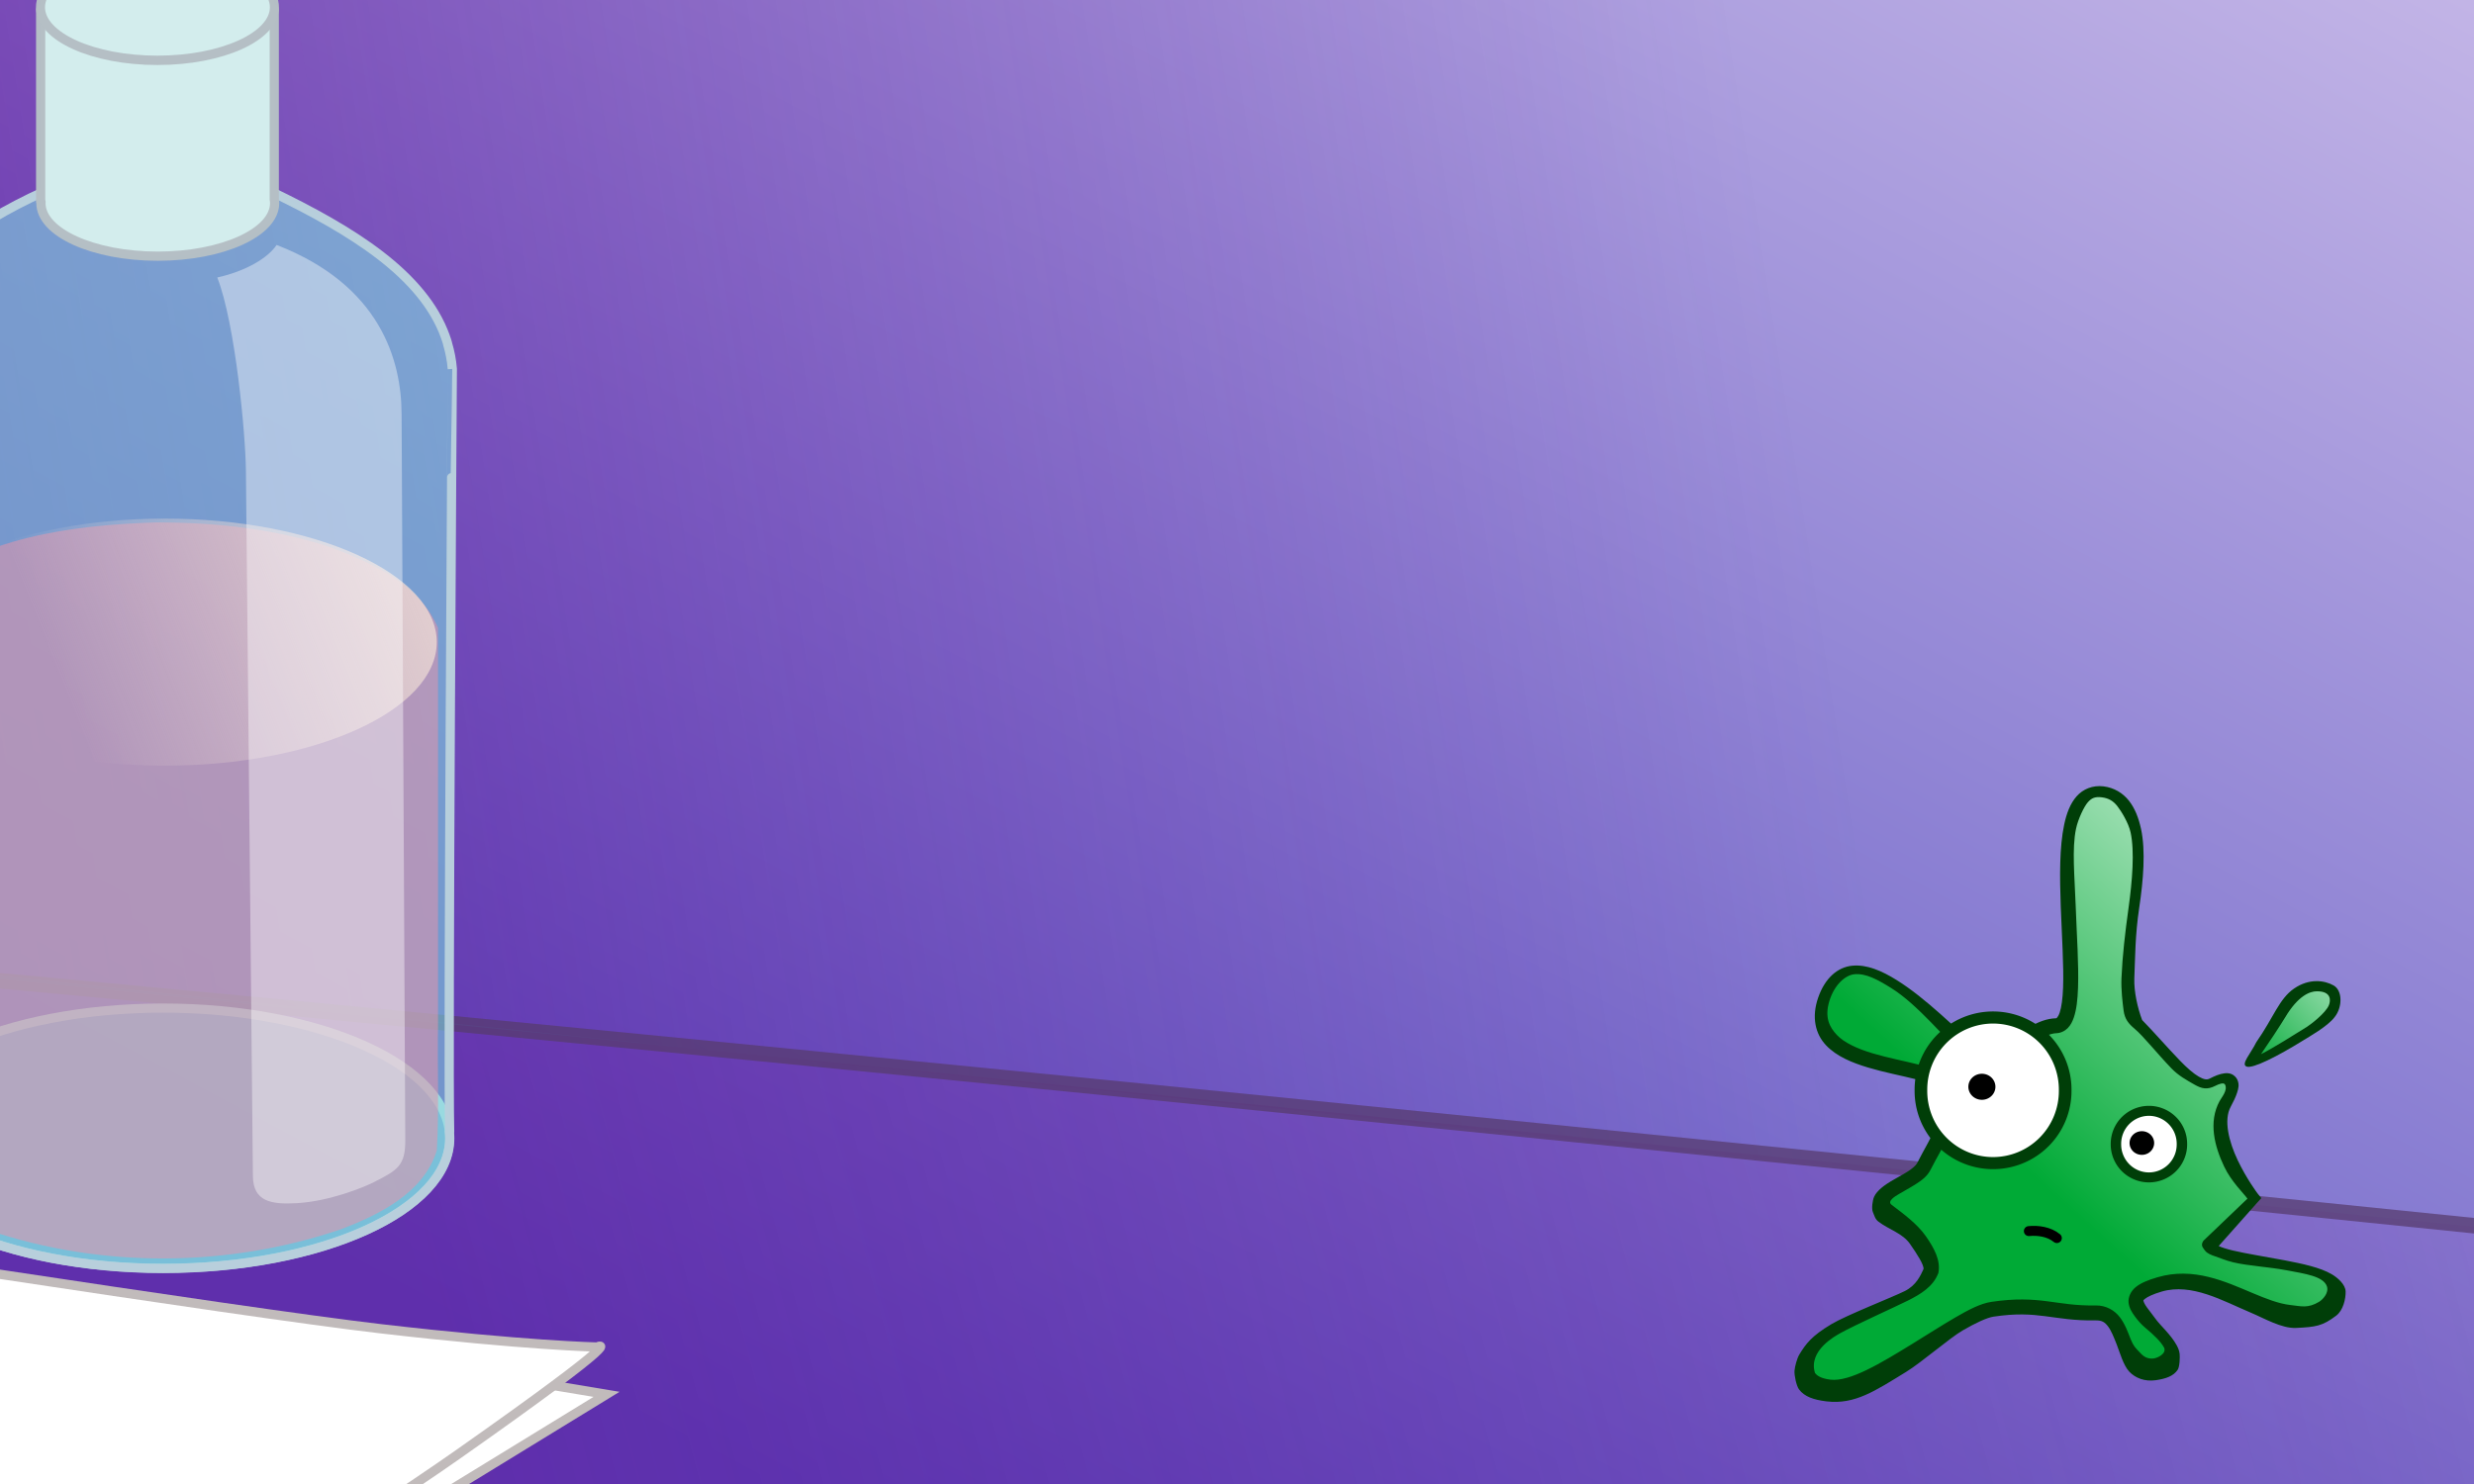 <?xml version="1.0" encoding="UTF-8" standalone="no"?>
<!-- Created with Inkscape (http://www.inkscape.org/) -->

<svg
   xmlns:dc="http://purl.org/dc/elements/1.1/"
   xmlns:cc="http://creativecommons.org/ns#"
   xmlns:rdf="http://www.w3.org/1999/02/22-rdf-syntax-ns#"
   xmlns:svg="http://www.w3.org/2000/svg"
   xmlns="http://www.w3.org/2000/svg"
   xmlns:xlink="http://www.w3.org/1999/xlink"
   xmlns:sodipodi="http://sodipodi.sourceforge.net/DTD/sodipodi-0.dtd"
   xmlns:inkscape="http://www.inkscape.org/namespaces/inkscape"
   width="800"
   height="480"
   id="svg2"
   version="1.1"
   inkscape:version="0.48.1 "
   sodipodi:docname="game-over.svg"
   inkscape:export-filename="C:\Documents and Settings\clerc.RRC-RA\Bureau\__ Perso2\gamersAssociate\game-over.png"
   inkscape:export-xdpi="90"
   inkscape:export-ydpi="90">
  <defs
     id="defs4">
    <linearGradient
       id="linearGradient4673">
      <stop
         id="stop4675"
         offset="0"
         style="stop-color:#003e08;stop-opacity:1;" />
      <stop
         id="stop4677"
         offset="1"
         style="stop-color:#003e08;stop-opacity:0" />
    </linearGradient>
    <linearGradient
       id="linearGradient4614">
      <stop
         style="stop-color:#ecdad4;stop-opacity:1;"
         offset="0"
         id="stop4616" />
      <stop
         style="stop-color:#ecdad4;stop-opacity:0;"
         offset="1"
         id="stop4618" />
    </linearGradient>
    <linearGradient
       inkscape:collect="always"
       id="linearGradient4287">
      <stop
         style="stop-color:#ffffff;stop-opacity:1;"
         offset="0"
         id="stop4289" />
      <stop
         style="stop-color:#ffffff;stop-opacity:0;"
         offset="1"
         id="stop4291" />
    </linearGradient>
    <linearGradient
       inkscape:collect="always"
       id="linearGradient4157">
      <stop
         style="stop-color:#6e179a;stop-opacity:1;"
         offset="0"
         id="stop4159" />
      <stop
         style="stop-color:#6e179a;stop-opacity:0;"
         offset="1"
         id="stop4161" />
    </linearGradient>
    <filter
       id="filter5145"
       inkscape:label="Drop shadow"
       width="1.5"
       height="1.5"
       x="-0.25"
       y="-0.25"
       color-interpolation-filters="sRGB">
      <feGaussianBlur
         id="feGaussianBlur5147"
         in="SourceAlpha"
         stdDeviation="1"
         result="blur" />
      <feColorMatrix
         id="feColorMatrix5149"
         result="bluralpha"
         type="matrix"
         values="1 0 0 0 0 0 1 0 0 0 0 0 1 0 0 0 0 0 0.4 0 " />
      <feOffset
         id="feOffset5151"
         in="bluralpha"
         dx="0"
         dy="2"
         result="offsetBlur" />
      <feMerge
         id="feMerge5153">
        <feMergeNode
           id="feMergeNode5155"
           in="offsetBlur" />
        <feMergeNode
           id="feMergeNode5157"
           in="SourceGraphic" />
      </feMerge>
    </filter>
    <linearGradient
       id="linearGradient3169-4-1-7-7">
      <stop
         style="stop-color:#a7e2ba;stop-opacity:1;"
         offset="0"
         id="stop3171-0-8-1-8" />
      <stop
         style="stop-color:#00aa36;stop-opacity:1;"
         offset="1"
         id="stop3173-9-2-6-4" />
    </linearGradient>
    <linearGradient
       inkscape:collect="always"
       xlink:href="#linearGradient4936-3"
       id="linearGradient3985"
       gradientUnits="userSpaceOnUse"
       gradientTransform="translate(-282.958,23.186)"
       x1="225.594"
       y1="441.449"
       x2="253.609"
       y2="406.747" />
    <linearGradient
       id="linearGradient4936-3">
      <stop
         style="stop-color:#003e08;stop-opacity:1;"
         offset="0"
         id="stop4938-1" />
      <stop
         style="stop-color:#003e08;stop-opacity:0;"
         offset="1"
         id="stop4940-9" />
    </linearGradient>
    <linearGradient
       inkscape:collect="always"
       xlink:href="#linearGradient3169-4-1-7-7"
       id="linearGradient3810"
       x1="564.304"
       y1="293.252"
       x2="515.012"
       y2="347.549"
       gradientUnits="userSpaceOnUse"
       gradientTransform="matrix(1.61,0,0,1.61,-164.242,400.112)" />
    <linearGradient
       inkscape:collect="always"
       xlink:href="#linearGradient3169-4-1-7-7"
       id="linearGradient3822"
       x1="573.726"
       y1="304.113"
       x2="552.152"
       y2="320.356"
       gradientUnits="userSpaceOnUse"
       gradientTransform="matrix(1.603,-0.154,0.154,1.603,-208.811,487.794)" />
    <linearGradient
       inkscape:collect="always"
       xlink:href="#linearGradient3169-4-1-7-7-1"
       id="linearGradient3810-7"
       x1="527.237"
       y1="311.076"
       x2="499.546"
       y2="368.907"
       gradientUnits="userSpaceOnUse" />
    <linearGradient
       id="linearGradient3169-4-1-7-7-1">
      <stop
         style="stop-color:#a7e2ba;stop-opacity:1;"
         offset="0"
         id="stop3171-0-8-1-8-2" />
      <stop
         style="stop-color:#00aa36;stop-opacity:1;"
         offset="1"
         id="stop3173-9-2-6-4-6" />
    </linearGradient>
    <linearGradient
       inkscape:collect="always"
       xlink:href="#linearGradient3169-4-1-7-7-9"
       id="linearGradient3822-4"
       x1="551"
       y1="313.792"
       x2="573.707"
       y2="313.792"
       gradientUnits="userSpaceOnUse"
       gradientTransform="matrix(1.61,0,0,1.61,-164.242,400.112)" />
    <linearGradient
       id="linearGradient3169-4-1-7-7-9">
      <stop
         style="stop-color:#a7e2ba;stop-opacity:1;"
         offset="0"
         id="stop3171-0-8-1-8-4" />
      <stop
         style="stop-color:#00aa36;stop-opacity:1;"
         offset="1"
         id="stop3173-9-2-6-4-60" />
    </linearGradient>
    <linearGradient
       y2="406.747"
       x2="253.609"
       y1="441.449"
       x1="225.594"
       gradientTransform="translate(-282.958,23.186)"
       gradientUnits="userSpaceOnUse"
       id="linearGradient4016-6"
       xlink:href="#linearGradient4936-3-2"
       inkscape:collect="always" />
    <linearGradient
       id="linearGradient4936-3-2">
      <stop
         style="stop-color:#003e08;stop-opacity:1;"
         offset="0"
         id="stop4938-1-4" />
      <stop
         style="stop-color:#003e08;stop-opacity:0;"
         offset="1"
         id="stop4940-9-5" />
    </linearGradient>
    <linearGradient
       y2="406.747"
       x2="253.609"
       y1="441.449"
       x1="225.594"
       gradientTransform="translate(-282.958,23.186)"
       gradientUnits="userSpaceOnUse"
       id="linearGradient4016-8"
       xlink:href="#linearGradient4936-3-1"
       inkscape:collect="always" />
    <linearGradient
       id="linearGradient4936-3-1">
      <stop
         style="stop-color:#003e08;stop-opacity:1;"
         offset="0"
         id="stop4938-1-2" />
      <stop
         style="stop-color:#003e08;stop-opacity:0;"
         offset="1"
         id="stop4940-9-1" />
    </linearGradient>
    <linearGradient
       y2="406.747"
       x2="253.609"
       y1="441.449"
       x1="225.594"
       gradientTransform="matrix(4.204,0.739,-0.739,4.204,501.612,-1305.625)"
       gradientUnits="userSpaceOnUse"
       id="linearGradient4009"
       xlink:href="#linearGradient4936-3-1"
       inkscape:collect="always" />
    <linearGradient
       inkscape:collect="always"
       xlink:href="#linearGradient3903"
       id="linearGradient3960"
       gradientUnits="userSpaceOnUse"
       gradientTransform="matrix(4.259,0,0,4.259,11.584,-121.543)"
       x1="42.863"
       y1="4.144"
       x2="140.156"
       y2="-106.384" />
    <linearGradient
       id="linearGradient3903">
      <stop
         style="stop-color:#5047be;stop-opacity:1;"
         offset="0"
         id="stop3905" />
      <stop
         style="stop-color:#ecdcf5;stop-opacity:1;"
         offset="1"
         id="stop3907" />
    </linearGradient>
    <linearGradient
       y2="-106.384"
       x2="140.156"
       y1="4.144"
       x1="42.863"
       gradientTransform="matrix(8.896,0,0,5.404,-174.527,1009.442)"
       gradientUnits="userSpaceOnUse"
       id="linearGradient4033"
       xlink:href="#linearGradient3903"
       inkscape:collect="always" />
    <linearGradient
       inkscape:collect="always"
       xlink:href="#linearGradient4157"
       id="linearGradient4163"
       x1="174.329"
       y1="1130.687"
       x2="964.478"
       y2="920.511"
       gradientUnits="userSpaceOnUse" />
    <linearGradient
       inkscape:collect="always"
       xlink:href="#linearGradient4157-2"
       id="linearGradient4163-5"
       x1="174.329"
       y1="1130.687"
       x2="964.478"
       y2="920.511"
       gradientUnits="userSpaceOnUse" />
    <linearGradient
       inkscape:collect="always"
       id="linearGradient4157-2">
      <stop
         style="stop-color:#6e179a;stop-opacity:1;"
         offset="0"
         id="stop4159-9" />
      <stop
         style="stop-color:#6e179a;stop-opacity:0;"
         offset="1"
         id="stop4161-9" />
    </linearGradient>
    <linearGradient
       gradientTransform="translate(-32.56,-280.674)"
       y2="1026.3"
       x2="619.121"
       y1="1118.017"
       x1="32.56"
       gradientUnits="userSpaceOnUse"
       id="linearGradient4180"
       xlink:href="#linearGradient4157-2"
       inkscape:collect="always" />
    <linearGradient
       inkscape:collect="always"
       xlink:href="#linearGradient4287"
       id="linearGradient4502"
       gradientUnits="userSpaceOnUse"
       x1="-39.687"
       y1="150.152"
       x2="76.3"
       y2="96.211"
       gradientTransform="translate(-755.731,456.257)" />
    <linearGradient
       inkscape:collect="always"
       xlink:href="#linearGradient4614"
       id="linearGradient4635"
       gradientUnits="userSpaceOnUse"
       x1="94.648"
       y1="377.428"
       x2="-55.808"
       y2="439.928" />
    <linearGradient
       inkscape:collect="always"
       xlink:href="#linearGradient4673"
       id="linearGradient4671"
       x1="576.575"
       y1="400.751"
       x2="678.563"
       y2="395.02"
       gradientUnits="userSpaceOnUse" />
    <linearGradient
       inkscape:collect="always"
       xlink:href="#linearGradient4673"
       id="linearGradient4679"
       gradientUnits="userSpaceOnUse"
       x1="501.672"
       y1="424.787"
       x2="678.563"
       y2="395.02" />
    <linearGradient
       inkscape:collect="always"
       xlink:href="#linearGradient4614"
       id="linearGradient4697"
       gradientUnits="userSpaceOnUse"
       x1="94.648"
       y1="377.428"
       x2="-55.808"
       y2="439.928" />
  </defs>
  <sodipodi:namedview
     id="base"
     pagecolor="#ffffff"
     bordercolor="#666666"
     borderopacity="1.0"
     inkscape:pageopacity="0.0"
     inkscape:pageshadow="2"
     inkscape:zoom="0.89449008"
     inkscape:cx="244.92047"
     inkscape:cy="165.93607"
     inkscape:document-units="px"
     inkscape:current-layer="layer1"
     showgrid="false"
     inkscape:window-width="1440"
     inkscape:window-height="844"
     inkscape:window-x="-4"
     inkscape:window-y="-4"
     inkscape:window-maximized="1"
     showguides="true"
     inkscape:guide-bbox="true">
    <sodipodi:guide
       orientation="1,0"
       position="0,215.02"
       id="guide4045" />
    <sodipodi:guide
       orientation="1,0"
       position="800,229.249"
       id="guide4047" />
    <sodipodi:guide
       orientation="0,1"
       position="248.221,0"
       id="guide4049" />
    <sodipodi:guide
       orientation="0,1"
       position="360.474,480"
       id="guide4051" />
  </sodipodi:namedview>
  <g
     inkscape:label="Calque 1"
     inkscape:groupmode="layer"
     id="layer1"
     transform="translate(0,-572.362)">
    <rect
       style="color:#000000;fill:url(#linearGradient4033);fill-opacity:1;fill-rule:nonzero;stroke:#7a519e;stroke-width:8.32;stroke-miterlimit:4;stroke-opacity:0.742;stroke-dasharray:none;marker:none;visibility:visible;display:inline;overflow:visible;enable-background:accumulate"
       id="rect3025-1"
       width="996.351"
       height="605.273"
       x="-84.455"
       y="533.125"
       ry="86.468"
       inkscape:export-filename="/media/7A60-A407/gamers associate/rect3025.png"
       inkscape:export-xdpi="90"
       inkscape:export-ydpi="90" />
    <path
       style="opacity:0.5;fill:url(#linearGradient4163);fill-opacity:1;stroke:none"
       d="m -44.791,1148.015 c 11.506,-13.266 873.996,-8.492 873.996,-8.492 L 832.56,972.361 -37.693,885.295 z"
       id="path5195-1-1-4"
       inkscape:connector-curvature="0"
       inkscape:transform-center-x="-43.605415"
       inkscape:transform-center-y="12.009658"
       sodipodi:nodetypes="ccccc"
       inkscape:export-filename="/media/7A60-A407/gamers associate/rect3025.png"
       inkscape:export-xdpi="90"
       inkscape:export-ydpi="90" />
    <path
       style="opacity:0.5;fill:url(#linearGradient4180);fill-opacity:1;stroke:none"
       d="m -39.687,883.551 c 10.947,2.386 958.191,99.391 958.191,99.391 L 851.426,539.645 -41.364,538.662 z"
       id="path5195-1-1-4-8"
       inkscape:connector-curvature="0"
       inkscape:transform-center-x="-43.605415"
       inkscape:transform-center-y="12.009658"
       sodipodi:nodetypes="ccccc"
       inkscape:export-filename="/media/7A60-A407/gamers associate/rect3025.png"
       inkscape:export-xdpi="90"
       inkscape:export-ydpi="90" />
    <g
       id="g4260"
       inkscape:export-xdpi="90"
       inkscape:export-ydpi="90"
       transform="matrix(1,-0.026,0.026,1,5.073,3.313)">
      <path
         sodipodi:nodetypes="ccccccc"
         inkscape:connector-curvature="0"
         id="path4053"
         d="m -403.162,1065.431 c 15.81,-4.743 289.328,-94.862 289.328,-94.862 l 207.101,40.008 71.159,13.747 -48.542,28.038 -318.256,183.82 z"
         style="fill:#ffffff;fill-opacity:1;stroke:#c1bbbb;stroke-width:3;stroke-linecap:butt;stroke-linejoin:miter;stroke-miterlimit:4;stroke-opacity:1;stroke-dasharray:none" />
      <path
         sodipodi:nodetypes="cczczcc"
         inkscape:connector-curvature="0"
         id="path4053-8"
         d="m -403.024,1065.279 c 15.72,-5.034 287.527,-100.188 287.527,-100.188 0,0 161.475,29.586 207.805,36.177 46.33,6.591 69.425,7.687 69.425,7.687 0,0 12.882,-5.512 -46.04,33.672 -58.922,39.184 -314.807,189.666 -314.807,189.666 z"
         style="fill:#ffffff;fill-opacity:1;stroke:#c1bbbb;stroke-width:3;stroke-linecap:butt;stroke-linejoin:miter;stroke-miterlimit:4;stroke-opacity:1;stroke-dasharray:none" />
    </g>
    <path
       style="fill:none;stroke:#573c6e;stroke-width:5;stroke-linecap:butt;stroke-linejoin:miter;stroke-miterlimit:4;stroke-opacity:0.741;stroke-dasharray:none"
       d="m -188.638,875.316 c 0,-9.759 1375.962,133.367 1375.962,133.367"
       id="path2985"
       inkscape:connector-curvature="0" />
    <path
       style="fill:url(#linearGradient3810);fill-opacity:1;stroke:none"
       d="m 622.078,949.624 c 3.852,-7.716 11.983,-19.042 7.223,-26.234 -5.166,-7.805 -47.131,-4.46 -39.102,-27.601 8.029,-23.141 34.471,5.854 47.009,16.676 8.198,7.076 18.401,-8.058 27.601,-8.338 13.104,-0.399 -7.516,-77.848 15.095,-75.042 22.61,2.807 2.487,67.732 11.213,75.041 6.653,5.572 17.546,22.786 24.439,19.264 6.893,-3.522 7.11,-0.625 3.634,5.8 -6.007,11.105 8.873,30.571 8.873,30.571 l -13.657,15.382 c -2.529,6.787 53.772,6.399 37.952,18.401 -15.82,12.002 -32.625,-12.046 -54.053,-5.75 -12.193,3.582 -6.956,7.342 -3.26,12.533 3.583,5.032 13.676,12.377 1.535,14.206 -12.142,1.829 -7.823,-17.743 -18.976,-17.538 -13.387,0.246 -18.061,-3.44 -33.352,-1.15 -11.298,1.692 -37.476,26.017 -52.903,24.151 -15.427,-1.866 -6.61,-12.813 10.835,-22.585 9.477,-5.308 19.703,-7.628 22.229,-13.93 0.951,-5.169 -6.167,-14.558 -13.513,-20.126 -7.347,-5.569 8.343,-8.053 11.178,-13.731 z"
       id="path2987"
       inkscape:connector-curvature="0"
       sodipodi:nodetypes="sszsszszscczsszsszsczs" />
    <path
       style="fill:url(#linearGradient3822);fill-opacity:1;stroke:none"
       d="m 726.002,916.874 c 0,0 8.701,-11.086 11.383,-16.833 1.352,-2.898 9.289,-10.087 16.868,-7.191 4.986,1.905 -3.792,10.551 -6.833,12.439 -7.834,4.862 -17.367,8.71 -21.418,11.586 z"
       id="path2989"
       inkscape:connector-curvature="0"
       sodipodi:nodetypes="csssc" />
    <path
       style="font-size:medium;font-style:normal;font-variant:normal;font-weight:normal;font-stretch:normal;text-indent:0;text-align:start;text-decoration:none;line-height:normal;letter-spacing:normal;word-spacing:normal;text-transform:none;direction:ltr;block-progression:tb;writing-mode:lr-tb;text-anchor:start;baseline-shift:baseline;color:#000000;fill:#003e08;fill-opacity:1;fill-rule:nonzero;stroke:none;stroke-width:3;marker:none;visibility:visible;display:inline;overflow:visible;enable-background:accumulate;font-family:Sans;-inkscape-font-specification:Sans"
       d="m 680.158,826.706 c -3.457,-0.412 -6.599,0.882 -8.654,3.22 -2.066,2.351 -3.252,5.497 -4.025,9.157 -1.546,7.32 -1.454,16.835 -1.107,26.415 0.347,9.58 1.01,19.21 0.755,26.265 -0.128,3.527 -0.52,6.434 -1.107,8.151 -0.293,0.859 -0.642,1.392 -0.855,1.61 -0.213,0.218 -0.182,0.195 -0.403,0.201 -5.895,0.18 -10.847,4.471 -15.396,7.296 -2.275,1.412 -4.423,2.492 -6.138,2.818 -1.715,0.326 -2.888,0.121 -4.428,-1.208 -6.097,-5.262 -15.91,-15.314 -25.51,-21.283 -4.8,-2.985 -9.608,-5.085 -14.34,-4.629 -4.732,0.456 -8.826,3.994 -11.019,10.315 -2.215,6.384 -0.9,11.772 2.516,15.396 3.416,3.625 8.451,5.679 13.686,7.245 5.235,1.566 10.772,2.606 15.195,3.723 2.211,0.559 4.12,1.151 5.535,1.761 1.415,0.61 2.207,1.245 2.415,1.56 1.709,2.582 1.199,6.257 -0.604,10.667 -1.802,4.409 -4.724,9.14 -6.742,13.183 -0.342,0.686 -1.506,1.739 -3.12,2.767 -1.614,1.029 -3.591,2.038 -5.384,3.12 -1.793,1.082 -4.502,2.913 -5.435,5.05 -0.466,1.069 -0.876,3.767 -0.364,4.933 0.512,1.166 0.687,2.224 1.804,3.071 3.452,2.616 7.761,3.721 10.172,7.17 2.334,3.34 4.537,6.794 4.39,8.154 -0.975,2.092 -2.315,5.247 -6.058,7.121 -3.898,1.952 -18.866,7.796 -23.718,10.693 -6.535,3.902 -8.289,6.427 -10.367,9.809 -0.768,1.25 -1.468,3.896 -1.576,5.296 -0.108,1.4 0.589,4.831 1.462,6.007 1.738,2.341 4.721,3.368 8.855,3.874 l 0.05,0 c 9.117,1.103 15.761,-3.425 25.723,-9.532 4.981,-3.053 14.057,-10.954 18.257,-13.394 4.2,-2.441 7.891,-4.16 10.013,-4.478 7.422,-1.112 12.046,-0.743 16.705,-0.151 4.659,0.592 9.382,1.485 16.302,1.359 2.085,-0.038 2.991,0.604 4.025,1.962 1.034,1.358 1.89,3.539 2.818,5.887 0.927,2.348 2.111,6.68 4.027,8.723 1.916,2.043 5.012,3.316 8.654,2.767 3.32,-0.5 5.627,-1.336 6.994,-3.321 0.683,-0.993 0.76,-4.086 0.652,-5.151 -0.108,-1.064 -0.496,-1.966 -0.956,-2.818 -1.838,-3.406 -5.351,-6.458 -6.843,-8.554 -1,-1.405 -2.029,-2.648 -2.767,-3.673 -0.739,-1.025 -1.075,-1.803 -1.107,-2.063 -0.032,-0.26 -0.226,-0.169 0.503,-0.755 0.729,-0.586 2.44,-1.464 5.333,-2.314 9.752,-2.865 19.825,3.011 28.742,6.761 4.458,1.875 10.085,5.2 14.704,4.989 6.424,-0.293 8.595,-0.617 13.023,-3.977 2.25,-1.707 3.09,-5.391 3.047,-7.764 -0.042,-2.373 -2.688,-4.574 -4.523,-5.644 -3.67,-2.14 -9.191,-3.34 -15.145,-4.478 -5.954,-1.138 -12.247,-2.104 -16.755,-3.17 -2.096,-0.496 -3.679,-1.009 -4.629,-1.459 l 12.428,-13.988 1.359,-1.509 -1.258,-1.56 c 0,0 -3.548,-4.73 -6.39,-10.717 -2.842,-5.987 -4.59,-12.959 -2.264,-17.258 0.91,-1.682 1.626,-3.17 2.063,-4.528 0.437,-1.358 0.804,-2.638 0.101,-4.226 -0.352,-0.794 -1.144,-1.547 -1.962,-1.862 -0.819,-0.314 -1.589,-0.297 -2.314,-0.201 -1.451,0.191 -2.882,0.767 -4.73,1.711 -0.784,0.401 -1.738,0.344 -3.472,-0.654 -1.734,-0.998 -3.851,-2.876 -5.988,-5.082 -4.273,-4.412 -8.56,-9.402 -12.327,-13.233 -1.501,-3.974 -2.65,-9.18 -2.527,-13.406 0.3,-7.022 0.244,-13.963 1.596,-22.986 1.311,-8.746 2.106,-18.346 0.578,-25.395 -0.764,-3.524 -1.962,-6.68 -3.925,-9.157 -1.962,-2.477 -4.789,-4.205 -8.201,-4.629 l -0.05,0 z m -0.553,3.542 c 2.24,0.278 3.733,1.178 5.032,2.818 1.299,1.639 3.653,5.474 4.319,8.545 1.331,6.143 0.542,15.703 -0.649,24.308 -1.145,8.275 -1.99,15.519 -2.302,22.815 -0.156,3.648 0.332,7.793 0.695,10.526 0.363,2.733 1.602,4.217 3.543,5.842 2.885,2.417 7.415,8.173 11.975,12.881 2.28,2.354 4.87,3.743 7.325,5.156 2.455,1.413 4.201,1.772 6.863,0.411 0.942,-0.481 2.694,-1.215 3.099,-0.361 0.895,1.885 -1.053,3.987 -1.779,5.329 -3.682,6.806 -1.619,14.636 1.477,21.158 2.322,4.892 6.307,8.669 7.536,10.389 l -14.128,13.51 c -0.178,0.17 -0.346,0.457 -0.453,0.755 -0.399,1.115 0.275,1.72 0.901,2.586 0.626,0.866 2.175,1.458 3.054,1.747 1.639,0.539 3.667,1.44 6.088,2.013 4.843,1.145 11.526,1.47 17.354,2.584 5.828,1.114 11.761,1.902 12.875,5.172 0.743,2.181 -1.45,4.356 -2.524,4.997 -3.635,2.171 -5.695,1.444 -9.371,1.028 -3.676,-0.416 -7.777,-2.024 -12.176,-3.874 -8.798,-3.7 -19.067,-8.512 -30.743,-5.082 -3.203,0.941 -5.391,1.881 -6.994,3.17 -1.603,1.289 -2.53,3.305 -2.314,5.082 0.216,1.777 1.111,3.126 2.013,4.377 0.902,1.252 2.086,2.603 3.205,3.543 3.165,2.659 5.218,4.646 6.287,6.627 0.792,1.931 -2.196,3.37 -3.57,3.478 -2.449,0.194 -3.579,-1.186 -4.616,-2.292 -1.037,-1.106 -1.76,-1.72 -2.665,-4.011 -0.905,-2.291 -1.799,-4.847 -3.472,-7.044 -1.673,-2.197 -4.408,-3.888 -7.899,-3.824 -6.467,0.119 -10.8,-0.742 -15.648,-1.359 -4.848,-0.617 -10.144,-0.977 -18.013,0.201 -3.528,0.528 -7.356,2.544 -11.723,5.082 -4.368,2.538 -9.184,5.648 -14.088,8.654 -9.808,6.012 -19.931,12.191 -26.241,11.428 -3.55,-0.429 -4.594,-1.646 -4.988,-2.178 -2.241,-7.253 6.655,-11.987 8.162,-12.848 4.546,-2.546 17.745,-8.48 21.96,-10.591 4.216,-2.111 8.017,-4.503 9.661,-8.604 l 0.101,-0.201 0.05,-0.252 c 0.716,-3.895 -1.328,-7.793 -4.076,-11.723 -2.747,-3.93 -7.089,-7.14 -10.984,-10.092 -1.824,-1.222 1.299,-2.954 2.179,-3.493 1.566,-0.945 3.589,-2.012 5.484,-3.22 1.896,-1.208 3.755,-2.526 4.83,-4.679 1.834,-3.673 4.857,-8.504 6.893,-13.484 2.036,-4.98 3.252,-10.585 0.201,-15.195 -1.083,-1.636 -2.741,-2.579 -4.579,-3.371 -1.837,-0.792 -3.966,-1.375 -6.289,-1.962 -4.648,-1.174 -10.096,-2.207 -14.994,-3.673 -4.898,-1.466 -9.166,-3.437 -11.522,-5.937 -2.356,-2.5 -4.054,-5.647 -2.414,-10.993 1.63,-5.312 5.21,-8.361 8.086,-8.635 3.751,-0.357 7.547,1.757 11.928,4.481 8.763,5.449 17.619,16.783 24.06,22.342 2.559,2.209 5.712,2.795 8.503,2.264 2.791,-0.53 5.348,-1.95 7.799,-3.472 4.901,-3.043 9.676,-6.44 12.981,-6.541 1.418,-0.043 2.788,-0.702 3.723,-1.66 0.936,-0.959 1.521,-2.13 1.962,-3.421 0.882,-2.584 1.223,-5.814 1.359,-9.56 0.271,-7.492 -0.411,-17.085 -0.755,-26.566 -0.344,-9.481 -1.25,-18.496 0.106,-24.921 0.678,-3.212 2.633,-7.22 3.818,-8.569 1.186,-1.349 2.303,-1.88 4.478,-1.61 z"
       id="path2987-0"
       inkscape:connector-curvature="0"
       sodipodi:nodetypes="csssssscsscssssssscsssssssscssscsccsssccssssscssscssssscsssccccsssssssssccsssccccsssssssssssscssssssssssssssscscssssssssccscccsccsssssssssssssscsssssssc" />
    <path
       sodipodi:type="arc"
       style="fill:#ffffff;fill-opacity:1;stroke:#003e08;stroke-width:1.948;stroke-linecap:round;stroke-linejoin:round;stroke-miterlimit:4;stroke-opacity:1;stroke-dasharray:none;stroke-dashoffset:0"
       id="path3824"
       sodipodi:cx="502.5509"
       sodipodi:cy="321.40604"
       sodipodi:rx="11.111678"
       sodipodi:ry="11.616755"
       d="m 513.663,321.406 a 11.112,11.617 0 1 1 -22.223,0 11.112,11.617 0 1 1 22.223,0 z"
       transform="matrix(2.099,0,0,2.008,-410.375,279.639)" />
    <path
       sodipodi:type="arc"
       style="fill:#ffffff;fill-opacity:1;stroke:#003e08;stroke-width:3.515;stroke-linecap:round;stroke-linejoin:round;stroke-miterlimit:4;stroke-opacity:1;stroke-dasharray:none;stroke-dashoffset:0"
       id="path3824-8"
       sodipodi:cx="502.5509"
       sodipodi:cy="321.40604"
       sodipodi:rx="11.111678"
       sodipodi:ry="11.616755"
       d="m 513.663,321.406 a 11.112,11.617 0 1 1 -22.223,0 11.112,11.617 0 1 1 22.223,0 z"
       transform="matrix(0.96,0,0,0.918,212.437,647.377)" />
    <path
       sodipodi:type="arc"
       style="fill:#000000;fill-opacity:1;stroke:#000000;stroke-width:2.3;stroke-linecap:round;stroke-linejoin:round;stroke-miterlimit:4;stroke-opacity:1;stroke-dasharray:none;stroke-dashoffset:0"
       id="path3844"
       sodipodi:cx="443.58325"
       sodipodi:cy="357.77155"
       sodipodi:rx="1.3889598"
       sodipodi:ry="1.5152289"
       d="m 444.972,357.772 a 1.389,1.515 0 1 1 -2.778,0 1.389,1.515 0 1 1 2.778,0 z"
       transform="matrix(1.723,0,0,1.58,-123.422,358.602)" />
    <path
       transform="matrix(1.566,0,0,1.436,-2.053,428.312)"
       sodipodi:type="arc"
       style="fill:#000000;fill-opacity:1;stroke:#000000;stroke-width:2.3;stroke-linecap:round;stroke-linejoin:round;stroke-miterlimit:4;stroke-opacity:1;stroke-dasharray:none;stroke-dashoffset:0"
       id="path3844-2"
       sodipodi:cx="443.58325"
       sodipodi:cy="357.77155"
       sodipodi:rx="1.3889598"
       sodipodi:ry="1.5152289"
       d="m 444.972,357.772 a 1.389,1.515 0 1 1 -2.778,0 1.389,1.515 0 1 1 2.778,0 z" />
    <path
       style="fill:none;stroke:#000000;stroke-width:3.22;stroke-linecap:round;stroke-linejoin:miter;stroke-miterlimit:4;stroke-opacity:1;stroke-dasharray:none"
       d="m 656.054,970.558 c 2.9,-0.296 6.554,0.191 9.059,2.26"
       id="path3882"
       inkscape:connector-curvature="0"
       sodipodi:nodetypes="cc" />
    <path
       style="font-size:medium;font-style:normal;font-variant:normal;font-weight:normal;font-stretch:normal;text-indent:0;text-align:start;text-decoration:none;line-height:normal;letter-spacing:normal;word-spacing:normal;text-transform:none;direction:ltr;block-progression:tb;writing-mode:lr-tb;text-anchor:start;baseline-shift:baseline;color:#000000;fill:#003e08;fill-opacity:1;fill-rule:nonzero;stroke:none;stroke-width:4.83;marker:none;visibility:visible;display:inline;overflow:visible;enable-background:accumulate;font-family:Sans;-inkscape-font-specification:Sans"
       d="m 741.853,892.08 c -4.892,3.354 -6.596,9.28 -12.234,17.362 -1.876,3.786 -5.139,7.215 -3.115,7.916 2.024,0.701 10.007,-3.354 18.102,-8.378 2.04,-1.266 8.133,-4.68 10.321,-7.634 2.564,-3.174 2.602,-8.564 -0.309,-10.234 -2.911,-1.67 -7.871,-2.385 -12.764,0.969 z m 7.274,0.918 c 4.95,-0.044 4.475,3.152 3.979,4.42 -1.051,2.685 -6.163,6.479 -7.164,7.101 -3.778,2.345 -10.969,6.897 -14.816,8.808 2.039,-2.929 6.365,-9.468 7.798,-11.873 4.213,-7.07 8.006,-8.436 10.203,-8.456 z"
       id="path2989-3"
       inkscape:connector-curvature="0"
       sodipodi:nodetypes="zczsczzssscss" />
    <path
       sodipodi:nodetypes="csczczczc"
       inkscape:connector-curvature="0"
       id="path4850-2-5-4"
       d="m 1162.141,572.23 c -59.945,115.424 129.709,167.564 162.012,82.422 2.395,-6.312 -0.478,43.68 5.268,41.384 0,0 78.168,74.608 9.661,97.819 -68.507,23.211 -96.707,-81.582 -115.615,-74.782 0,0 -107.417,51.195 -121.962,26.957 -14.545,-24.238 43.043,-93.641 33.659,-97.25 0,0 -76.615,-31.004 -64.769,-58.369 11.846,-27.365 91.746,-18.181 91.746,-18.181 z"
       style="opacity:0.4;fill:url(#linearGradient4009);fill-opacity:1;stroke:none;filter:url(#filter5145)" />
    <g
       id="g4265"
       transform="translate(52.174,238.735)">
      <path
         id="path3966-6-5"
         d="m -181.562,848.461 c -14.295,0 -25.914,2.45 -25.914,5.491 0,1.102 1.538,2.145 4.157,3.006 l -0.378,34.546 c 0,0 -50.341,100.538 -47.994,110.773 2.347,10.235 18.301,16.832 18.301,16.832 l 97.338,0 c 0,0 18.728,-6.116 20.947,-16.832 2.219,-10.717 -44.971,-111.415 -44.971,-111.415 l 1.242,-34.266 c 1.992,-0.78 3.131,-1.695 3.131,-2.645 0,-3.041 -11.565,-5.491 -25.86,-5.491 z"
         style="fill:#80e3e3;fill-opacity:0.549;stroke:#b8cfdc;stroke-width:4.256;stroke-linecap:butt;stroke-linejoin:miter;stroke-miterlimit:4;stroke-opacity:0.995;stroke-dasharray:none;display:inline"
         inkscape:connector-curvature="0" />
      <path
         inkscape:connector-curvature="0"
         id="path3966-6-4"
         d="m -246.654,981.241 c -4.233,10.538 -6.845,18.478 -6.27,20.985 2.347,10.235 18.309,16.832 18.309,16.832 l 97.344,0 c 0,0 18.71,-6.116 20.929,-16.832 0.538,-2.6 -1.843,-10.516 -5.741,-20.985 l -124.572,0 z"
         style="opacity:0.8;fill:#f690eb;fill-opacity:0.549;stroke:none;display:inline" />
      <path
         sodipodi:nodetypes="cccc"
         id="path4940-9-3"
         d="m -197.797,898.746 c -1.678,4.4 -38.565,67.183 -42.016,84.598 16.57,-17.298 25.274,-24.301 43.001,-39.141 -0.254,-20.911 2.463,-36.772 -0.985,-45.457 z"
         style="opacity:0.4;fill:#ffffff;fill-opacity:1;fill-rule:evenodd;stroke:none;display:inline"
         inkscape:connector-curvature="0" />
      <rect
         ry="2.351"
         y="856.127"
         x="-198.365"
         height="34.59"
         width="9.043"
         id="rect5019-1-8"
         style="opacity:0.4;fill:#ffffff;fill-opacity:1;stroke:none;display:inline" />
    </g>
    <path
       inkscape:connector-curvature="0"
       style="fill:#80e3e3;fill-opacity:0.549;stroke:#b8cfdc;stroke-width:3.051;stroke-linecap:round;stroke-linejoin:round;stroke-miterlimit:4;stroke-opacity:0.996;stroke-dasharray:none;stroke-dashoffset:0"
       d="m -709.079,537.58 c -53.7,0 -97.219,19.765 -97.219,44.156 0,0.381 0.01,0.746 0.031,1.125 l 0,260.25 c -0.021,0.379 -0.031,0.744 -0.031,1.125 0,24.392 43.518,44.156 97.219,44.156 53.7,0 97.25,-19.765 97.25,-44.156 0,-0.381 -0.01,-0.746 -0.031,-1.125 l 0,-260.25 c 0.021,-0.379 0.031,-0.744 0.031,-1.125 0,-24.392 -43.55,-44.156 -97.25,-44.156 z"
       id="path4098" />
    <path
       sodipodi:type="arc"
       style="fill:#80e3e3;fill-opacity:0.549;stroke:#b8cfdc;stroke-width:3;stroke-linecap:round;stroke-linejoin:round;stroke-miterlimit:4;stroke-opacity:0.996;stroke-dasharray:none;stroke-dashoffset:0"
       id="path4098-3"
       sodipodi:cx="-27.667984"
       sodipodi:cy="404.11066"
       sodipodi:rx="97.2332"
       sodipodi:ry="42.687748"
       d="m 69.565,404.111 a 97.233,42.688 0 1 1 -194.466,0 97.233,42.688 0 1 1 194.466,0 z"
       transform="matrix(1,0,0,1.035,-681.394,426.134)" />
    <path
       sodipodi:type="arc"
       style="fill:none;stroke:#b8cfdc;stroke-width:3;stroke-linecap:round;stroke-linejoin:round;stroke-miterlimit:4;stroke-opacity:0.996;stroke-dasharray:none;stroke-dashoffset:0"
       id="path4098-2-6-9"
       sodipodi:cx="-27.667984"
       sodipodi:cy="404.11066"
       sodipodi:rx="97.2332"
       sodipodi:ry="42.687748"
       d="m 69.565,404.111 a 97.233,42.688 0 1 1 -194.466,0 97.233,42.688 0 1 1 194.466,0 z"
       transform="matrix(1.02,0,0,1.035,-680.853,163.651)" />
    <path
       style="opacity:0.4;fill:#ffffff;fill-opacity:1;stroke:none;display:inline"
       d="m -683.464,636.921 c 10.865,-1.012 15.259,-2.288 25.09,-4.593 8.48,-1.988 11.67,4.64 11.67,13.35 l 0,208.873 c 0,8.71 -2.829,10.173 -10.583,14.14 -3.465,1.773 -15.094,6.53 -26.177,7.162 -8.696,0.496 -14.899,-0.49 -14.931,-9.2 l -0.791,-214.011 c -0.032,-8.71 7.049,-14.913 15.721,-15.721 z"
       id="rect5019-1-8-8"
       inkscape:connector-curvature="0"
       sodipodi:nodetypes="sssssssss" />
    <path
       style="opacity:0.4;fill:url(#linearGradient4502);fill-opacity:1;stroke:none"
       d="m -677.195,546.929 c -25.761,-3.787 -87.013,-2.103 -118.224,25.433 l 0.559,65.121 c 27.72,-24.498 86.433,-85.322 117.665,-90.554 z"
       id="path4281"
       inkscape:connector-curvature="0"
       sodipodi:nodetypes="cccc" />
    <path
       inkscape:connector-curvature="0"
       style="fill:#80e3e3;fill-opacity:0.549;stroke:#b8cfdc;stroke-width:3.126;stroke-linecap:round;stroke-linejoin:round;stroke-miterlimit:4;stroke-opacity:0.996;stroke-dasharray:none;stroke-dashoffset:0"
       d="m -1229.188,-83.31 0,261.938 0.062,0 c -0.084,0.753 -0.125,1.519 -0.125,2.281 0,24.392 43.55,44.156 97.25,44.156 53.7,0 97.219,-19.765 97.219,-44.156 0,-0.762 -0.041,-1.528 -0.125,-2.281 l 0.094,0 0,-261.938 -194.375,0 z"
       id="rect4100-8-64" />
    <path
       sodipodi:type="arc"
       style="fill:#80e3e3;fill-opacity:0.549;stroke:#b8cfdc;stroke-width:3;stroke-linecap:round;stroke-linejoin:round;stroke-miterlimit:4;stroke-opacity:0.996;stroke-dasharray:none;stroke-dashoffset:0"
       id="path4098-2-6-4"
       sodipodi:cx="-27.667984"
       sodipodi:cy="404.11066"
       sodipodi:rx="97.2332"
       sodipodi:ry="42.687748"
       d="m 69.565,404.111 a 97.233,42.688 0 1 1 -194.466,0 97.233,42.688 0 1 1 194.466,0 z"
       transform="matrix(1,0,0,1.035,-1104.335,-501.437)" />
    <path
       style="fill:#80e3e3;fill-opacity:0.549;stroke:#b8cfdc;stroke-width:1.083;stroke-linecap:round;stroke-linejoin:round;stroke-miterlimit:4;stroke-opacity:0.996;stroke-dasharray:none;stroke-dashoffset:0"
       d="m -1173.563,-202.06 0,65.125 0.125,0 c -0.01,0.165 -0.031,0.334 -0.031,0.5 0,9.944 17.733,18 39.625,18 21.892,0 39.656,-8.056 39.656,-18 0,-0.439 -0.057,-0.881 -0.125,-1.312 l 0,-64.312 z"
       id="rect4100-8-6-1"
       inkscape:connector-curvature="0"
       sodipodi:nodetypes="cccsssccc" />
    <path
       sodipodi:type="arc"
       style="fill:#80e3e3;fill-opacity:0.549;stroke:#b8cfdc;stroke-width:3;stroke-linecap:round;stroke-linejoin:round;stroke-miterlimit:4;stroke-opacity:0.996;stroke-dasharray:none;stroke-dashoffset:0"
       id="path4098-2-6-2-9"
       sodipodi:cx="-27.667984"
       sodipodi:cy="404.11066"
       sodipodi:rx="97.2332"
       sodipodi:ry="42.687748"
       d="m 69.565,404.111 a 97.233,42.688 0 1 1 -194.466,0 97.233,42.688 0 1 1 194.466,0 z"
       transform="matrix(0.408,0,0,0.422,-1122.649,-373.325)" />
    <path
       style="fill:#80e3e3;fill-opacity:0.549;stroke:#b8cfdc;stroke-width:0.935;stroke-linecap:round;stroke-linejoin:round;stroke-miterlimit:4;stroke-opacity:0.996;stroke-dashoffset:0"
       d="m -1172.189,-140.465 76.627,0 c 32.404,15.597 59.514,33.203 61.66,60.278 l -195.204,-5.138 c 6.174,-22.646 25.447,-40.926 56.917,-55.14 z"
       id="rect4100-8-6-8-5"
       inkscape:connector-curvature="0"
       sodipodi:nodetypes="ccccc" />
    <path
       inkscape:connector-curvature="0"
       style="fill:#e3c480;fill-opacity:0.549;stroke:none"
       d="m -925.612,61.203 0,173.938 0.062,0 c -0.084,0.753 -0.125,1.519 -0.125,2.281 0,24.392 43.55,44.156 97.25,44.156 53.7,0 97.219,-19.765 97.219,-44.156 0,-0.762 -0.041,-1.528 -0.125,-2.281 l 0.094,0 0,-173.938 -194.375,0 z"
       id="rect4100-8-2-2"
       sodipodi:nodetypes="cccsssccccc" />
    <g
       id="g4688"
       transform="translate(219.192,61.859)">
      <path
         transform="matrix(0.953,0,0,0.986,-140.11,480.2)"
         d="m 69.565,404.111 c 0,23.576 -43.533,42.688 -97.233,42.688 -53.7,0 -97.233,-19.112 -97.233,-42.688 0,-23.576 43.533,-42.688 97.233,-42.688 53.7,0 97.233,19.112 97.233,42.688 z"
         sodipodi:ry="42.687748"
         sodipodi:rx="97.2332"
         sodipodi:cy="404.11066"
         sodipodi:cx="-27.667984"
         id="path4098-2-6-4-7"
         style="fill:#80e3e3;fill-opacity:0.549;stroke:#b8cfdc;stroke-width:3;stroke-linecap:round;stroke-linejoin:round;stroke-miterlimit:4;stroke-opacity:0.996;stroke-dasharray:none;stroke-dashoffset:0"
         sodipodi:type="arc" />
      <path
         id="rect4100-8"
         d="m -204.737,572.362 c -24.788,11.196 -41.617,25.052 -50.042,41.702 -2.815,4.025 -4.349,8.301 -4.349,12.749 0,0.481 0.024,0.953 0.06,1.43 l 0,248.275 0.06,0 c -0.08,0.718 -0.119,1.448 -0.119,2.174 0,23.25 41.511,42.089 92.697,42.089 51.186,0 92.667,-18.839 92.667,-42.089 0,-0.727 -0.039,-1.457 -0.119,-2.174 l 0.089,0 c -0.598,-24.152 0.857,-246.696 0.864,-246.696 -0.225,-2.84 -0.772,-5.56 -1.549,-8.191 -0.017,-0.058 -0.013,-0.121 -0.03,-0.179 -0.085,-0.302 -0.169,-0.594 -0.268,-0.894 -0.131,-0.397 -0.262,-0.798 -0.417,-1.191 -0.002,-0.008 0.002,-0.021 0,-0.03 -7.236,-20.057 -30.013,-34.222 -56.506,-46.974 l -73.038,0 z"
         style="fill:#80e3e3;fill-opacity:0.549;stroke:#b8cfdc;stroke-width:2.98;stroke-linecap:round;stroke-linejoin:round;stroke-miterlimit:4;stroke-opacity:0.996;stroke-dasharray:none;stroke-dashoffset:0"
         inkscape:connector-curvature="0"
         sodipodi:nodetypes="ccscccsssccccccccccc" />
      <path
         sodipodi:nodetypes="cccsssccc"
         inkscape:connector-curvature="0"
         id="rect4100-8-6"
         d="m -206.047,513.652 0,62.076 0.119,0 c -0.01,0.157 -0.03,0.319 -0.03,0.477 0,9.478 16.903,17.157 37.77,17.157 20.867,0 37.8,-7.679 37.8,-17.157 0,-0.419 -0.054,-0.84 -0.119,-1.251 l 0,-61.302 z"
         style="fill:#d3eded;fill-opacity:1;stroke:#b5bfc5;stroke-width:2.98;stroke-linecap:round;stroke-linejoin:round;stroke-miterlimit:4;stroke-opacity:0.996;stroke-dasharray:none;stroke-dashoffset:0" />
      <path
         transform="matrix(0.389,0,0,0.402,-157.517,350.405)"
         d="m 69.565,404.111 c 0,23.576 -43.533,42.688 -97.233,42.688 -53.7,0 -97.233,-19.112 -97.233,-42.688 0,-23.576 43.533,-42.688 97.233,-42.688 53.7,0 97.233,19.112 97.233,42.688 z"
         sodipodi:ry="42.687748"
         sodipodi:rx="97.2332"
         sodipodi:cy="404.11066"
         sodipodi:cx="-27.667984"
         id="path4098-2-6-2"
         style="fill:#d3eded;fill-opacity:1;stroke:#b5bfc5;stroke-width:7.539;stroke-linecap:round;stroke-linejoin:round;stroke-miterlimit:4;stroke-opacity:0.996;stroke-dasharray:none;stroke-dashoffset:0"
         sodipodi:type="arc" />
      <path
         inkscape:connector-curvature="0"
         id="rect4100-8-2"
         d="m -168.784,679.489 c -27.292,0.841 -56.837,4.806 -78.429,22.698 -6.2,5.145 -9.341,13.284 -7.979,21.298 0.289,52.99 -0.543,106.068 0.413,159.003 4.06,14.453 19.462,21.038 32.2,26.034 36.311,12.244 77.174,11.939 113.399,-0.328 12.597,-4.743 27.059,-11.872 31.247,-25.617 0.787,-13.534 0.1,-27.344 0.387,-40.987 0,-42.655 0,-85.31 0,-127.965 -5.995,-14.029 -20.774,-20.809 -34.202,-25.9 -18.281,-6.226 -37.805,-8.27 -57.035,-8.236 z"
         style="fill:#e294ac;fill-opacity:0.549;stroke:none" />
      <path
         transform="matrix(0.905,0,0,0.936,-140.917,339.953)"
         d="m 69.565,404.111 c 0,23.576 -43.533,42.688 -97.233,42.688 -53.7,0 -97.233,-19.112 -97.233,-42.688 0,-23.576 43.533,-42.688 97.233,-42.688 53.7,0 97.233,19.112 97.233,42.688 z"
         sodipodi:ry="42.687748"
         sodipodi:rx="97.2332"
         sodipodi:cy="404.11066"
         sodipodi:cx="-27.667984"
         id="path4098-2-6-7-2"
         style="fill:url(#linearGradient4697);fill-opacity:1;stroke:none"
         sodipodi:type="arc" />
      <path
         sodipodi:nodetypes="ccssssssc"
         inkscape:connector-curvature="0"
         id="rect5019-1-8-8-1"
         d="m -148.933,600.259 c 9.22,-2.057 16.337,-6.262 19.187,-10.528 33.703,13.036 40.324,37.499 40.411,54.553 l 1.195,235.072 c 0.042,8.302 -2.697,9.697 -10.088,13.478 -3.303,1.69 -14.388,6.225 -24.952,6.827 -8.289,0.472 -14.15,-0.468 -14.232,-8.769 l -2.261,-228.161 c -0.115,-11.601 -3.39,-47.448 -9.261,-62.472 z"
         style="opacity:0.4;fill:#ffffff;fill-opacity:1;stroke:none;display:inline" />
    </g>
  </g>
</svg>
